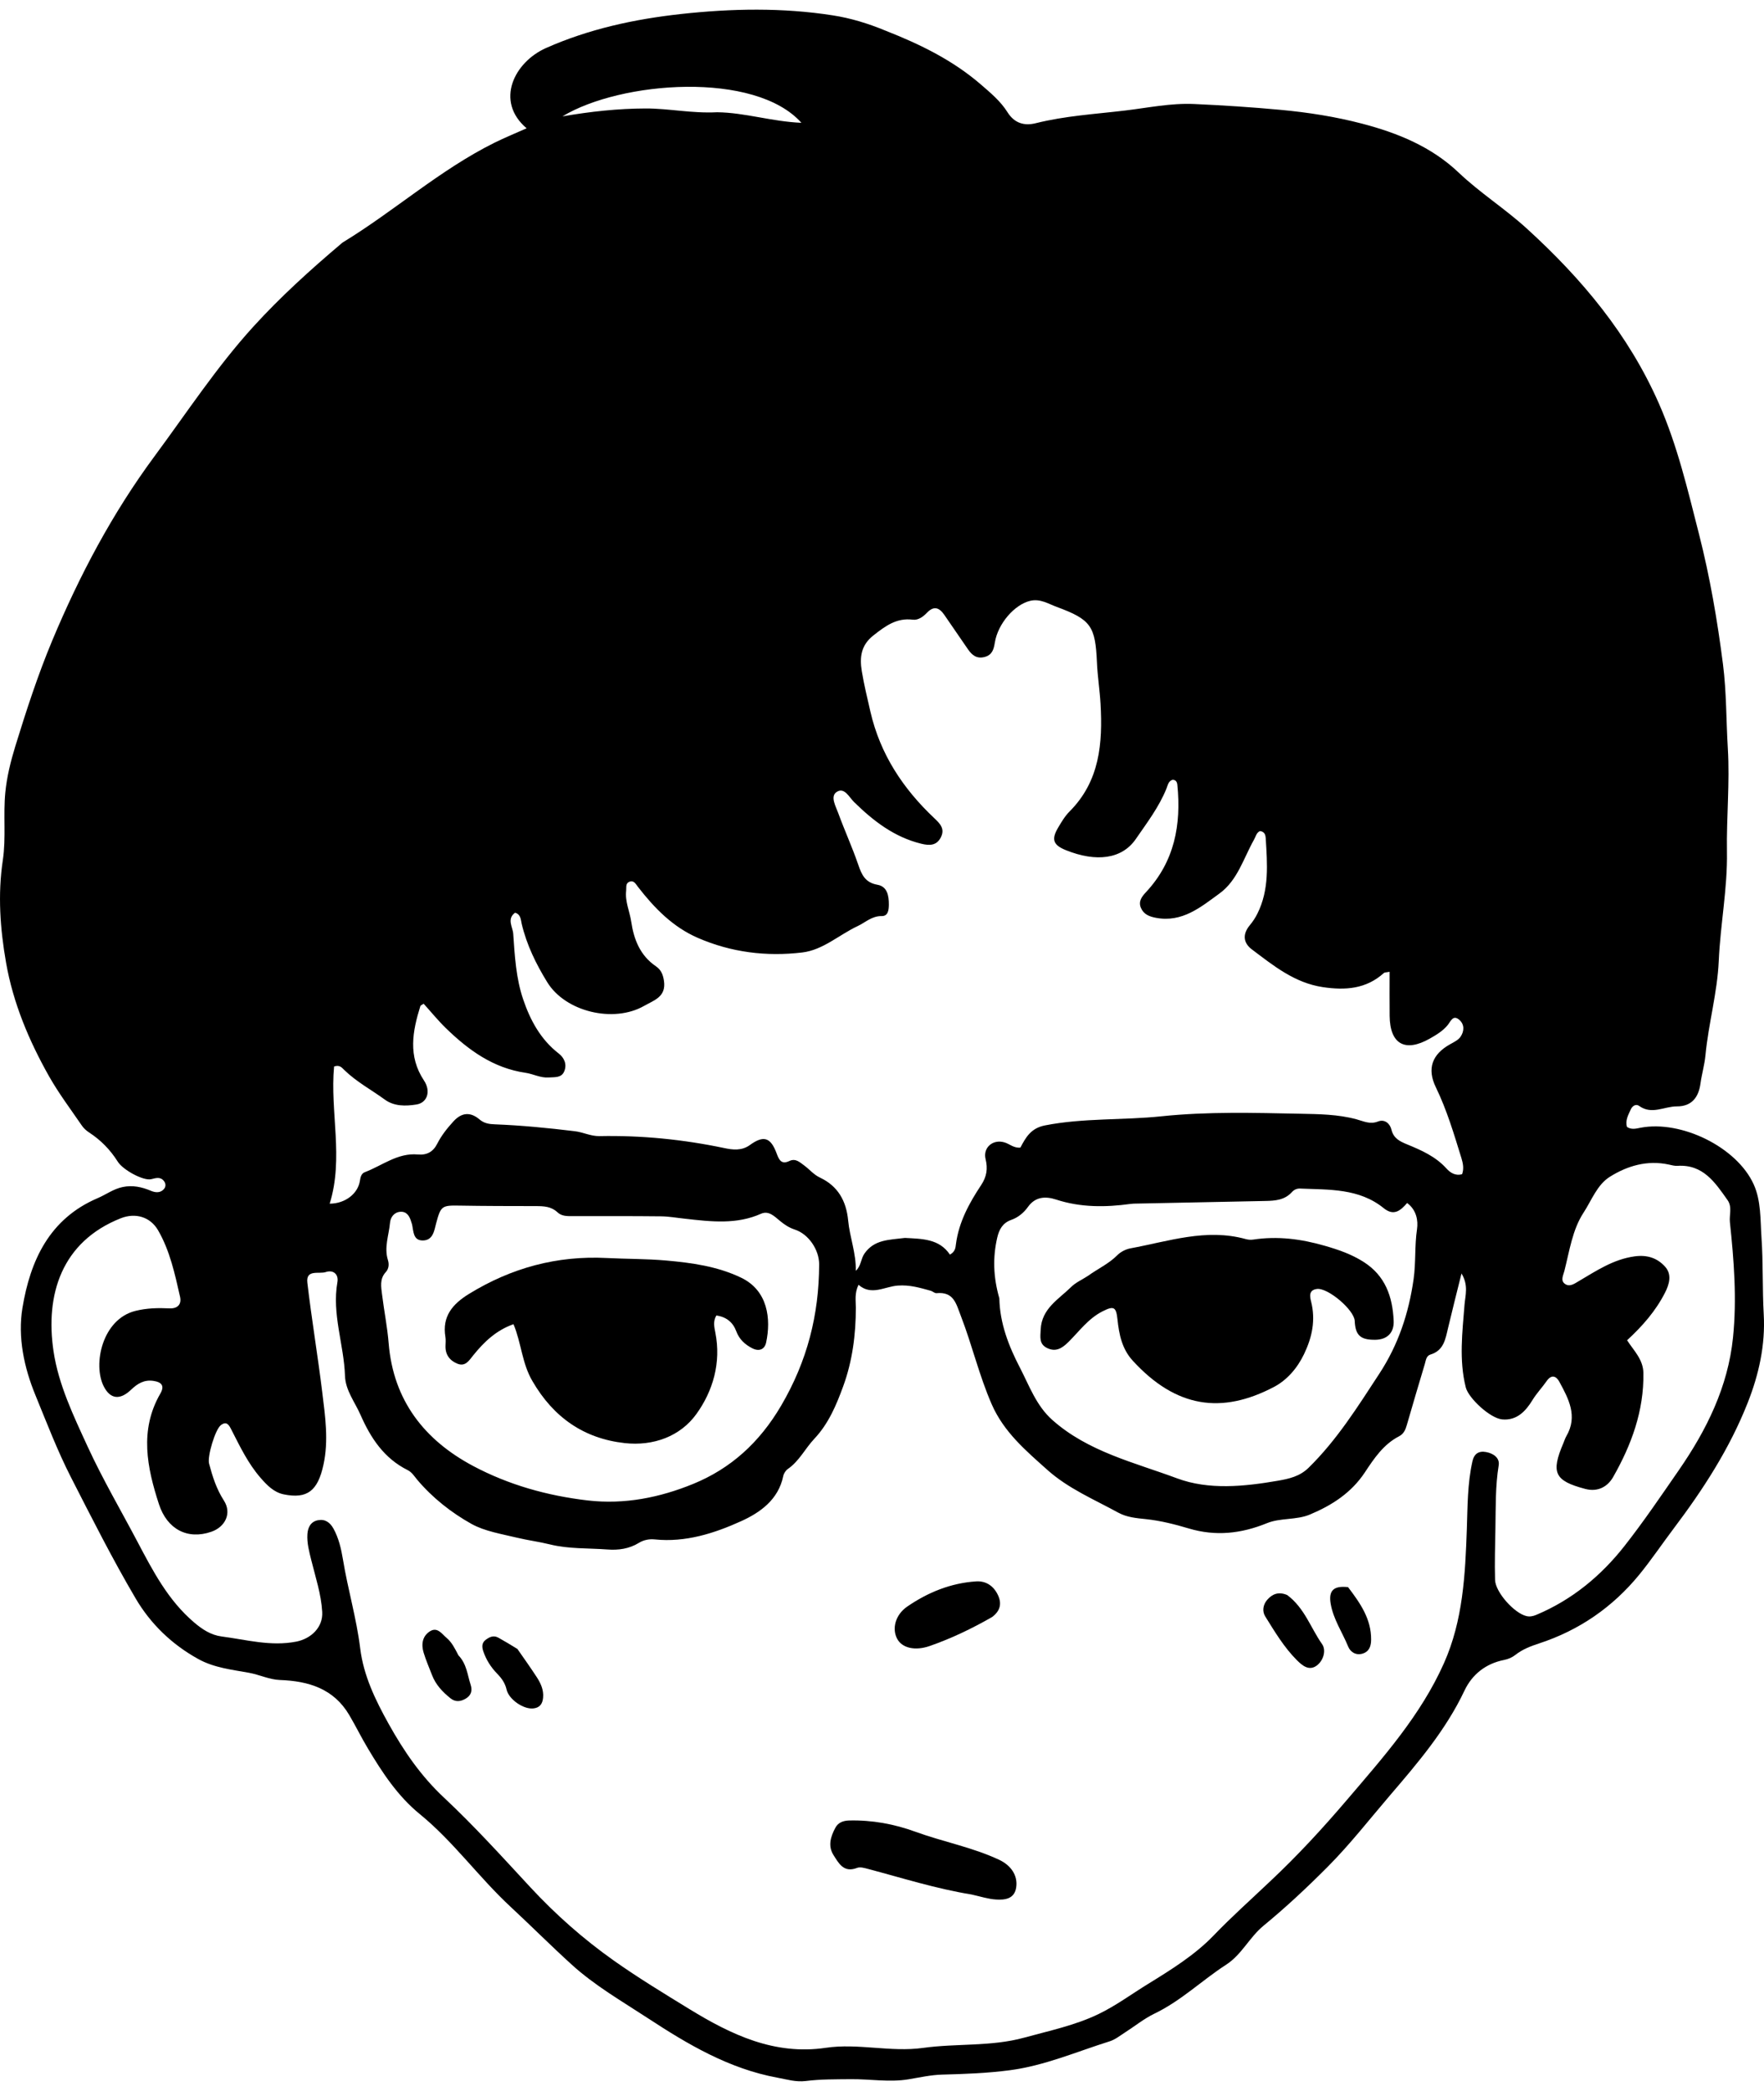 <svg width="54" height="64" viewBox="0 0 54 64" fill="none" xmlns="http://www.w3.org/2000/svg">
<path d="M27.114 0.941C28.177 1.359 29.165 1.844 30.017 2.578C30.32 2.84 30.628 3.094 30.843 3.437C31.051 3.768 31.351 3.861 31.708 3.771C32.606 3.546 33.527 3.492 34.442 3.383C35.144 3.299 35.841 3.152 36.549 3.183C37.433 3.223 38.316 3.28 39.199 3.362C40.048 3.441 40.88 3.571 41.697 3.785C42.784 4.069 43.819 4.49 44.651 5.281C45.305 5.903 46.069 6.385 46.736 6.993C48.424 8.53 49.855 10.24 50.785 12.356C51.353 13.649 51.667 15.005 52.013 16.358C52.346 17.666 52.573 18.992 52.744 20.329C52.853 21.185 52.841 22.049 52.893 22.908C52.956 23.963 52.849 25.015 52.866 26.069C52.885 27.192 52.664 28.295 52.615 29.41C52.571 30.39 52.3 31.329 52.208 32.298C52.181 32.588 52.095 32.874 52.055 33.167C51.999 33.576 51.795 33.866 51.333 33.864C50.949 33.862 50.565 34.13 50.178 33.85C50.084 33.781 49.973 33.845 49.924 33.952C49.847 34.123 49.745 34.294 49.806 34.494C49.947 34.585 50.086 34.544 50.224 34.517C51.464 34.281 53.166 35.107 53.684 36.25C53.913 36.754 53.886 37.331 53.923 37.878C53.977 38.66 53.948 39.446 53.992 40.231C54.044 41.162 53.845 42.065 53.5 42.938C52.947 44.339 52.142 45.582 51.239 46.779C50.886 47.247 50.556 47.738 50.185 48.193C49.369 49.191 48.344 49.899 47.117 50.301C46.857 50.386 46.608 50.481 46.393 50.65C46.289 50.732 46.172 50.782 46.045 50.807C45.483 50.918 45.065 51.25 44.831 51.746C44.257 52.96 43.396 53.966 42.537 54.968C41.911 55.7 41.319 56.46 40.636 57.146C40.008 57.776 39.361 58.382 38.678 58.943C38.245 59.3 38.012 59.827 37.536 60.134C36.794 60.614 36.153 61.242 35.344 61.631C35.023 61.785 34.739 62.018 34.436 62.211C34.284 62.308 34.137 62.428 33.97 62.48C32.959 62.797 31.987 63.223 30.915 63.365C30.221 63.456 29.534 63.481 28.841 63.499C28.492 63.509 28.154 63.586 27.811 63.643C27.225 63.74 26.635 63.633 26.047 63.639C25.585 63.644 25.124 63.637 24.666 63.695C24.366 63.733 24.089 63.647 23.798 63.593C22.319 63.321 21.061 62.577 19.835 61.774C19.04 61.253 18.21 60.777 17.503 60.134C16.866 59.556 16.258 58.946 15.628 58.361C14.656 57.46 13.883 56.368 12.849 55.524C12.174 54.974 11.697 54.247 11.255 53.504C11.057 53.173 10.887 52.825 10.691 52.493C10.214 51.685 9.446 51.453 8.57 51.421C8.245 51.409 7.944 51.259 7.622 51.2C7.096 51.104 6.559 51.049 6.069 50.779C5.258 50.331 4.609 49.702 4.153 48.926C3.443 47.72 2.812 46.467 2.174 45.22C1.758 44.407 1.432 43.55 1.086 42.707C0.738 41.864 0.538 40.929 0.688 40.027C0.927 38.584 1.511 37.304 2.987 36.674C3.247 36.563 3.477 36.388 3.761 36.331C4.062 36.27 4.341 36.33 4.62 36.448C4.748 36.502 4.904 36.524 5.016 36.397C5.082 36.322 5.08 36.226 5.017 36.147C4.908 36.009 4.77 36.058 4.629 36.092C4.391 36.149 3.766 35.812 3.605 35.556C3.377 35.194 3.086 34.895 2.727 34.662C2.643 34.607 2.562 34.535 2.506 34.452C2.165 33.954 1.799 33.468 1.502 32.944C0.887 31.855 0.402 30.7 0.186 29.468C0.005 28.434 -0.073 27.387 0.087 26.324C0.189 25.645 0.095 24.939 0.163 24.252C0.209 23.779 0.328 23.3 0.467 22.846C0.803 21.754 1.158 20.662 1.598 19.609C2.433 17.612 3.44 15.708 4.736 13.957C5.722 12.625 6.631 11.235 7.749 10.005C8.581 9.09 9.496 8.262 10.439 7.464C10.459 7.448 10.477 7.429 10.499 7.416C12.079 6.453 13.466 5.199 15.134 4.37C15.453 4.212 15.785 4.077 16.121 3.927C15.143 3.096 15.743 1.901 16.715 1.47C18.03 0.887 19.419 0.586 20.847 0.429C22.401 0.259 23.952 0.229 25.498 0.471C26.041 0.555 26.574 0.717 27.114 0.941ZM38.88 57.585C39.715 56.803 40.487 55.965 41.23 55.094C42.347 53.784 43.492 52.502 44.203 50.906C44.787 49.595 44.854 48.198 44.903 46.799C44.927 46.105 44.921 45.412 45.074 44.729C45.127 44.491 45.27 44.403 45.494 44.444C45.716 44.485 45.916 44.622 45.878 44.852C45.774 45.491 45.79 46.132 45.778 46.773C45.769 47.3 45.752 47.828 45.767 48.355C45.777 48.733 46.351 49.373 46.724 49.464C46.827 49.49 46.928 49.47 47.025 49.429C48.119 48.971 49.008 48.237 49.731 47.317C50.318 46.57 50.852 45.78 51.394 44.997C52.244 43.768 52.898 42.446 53.051 40.94C53.172 39.764 53.081 38.581 52.956 37.407C52.932 37.184 53.034 36.945 52.883 36.731C52.501 36.191 52.136 35.633 51.349 35.684C51.261 35.689 51.17 35.663 51.083 35.644C50.424 35.502 49.813 35.684 49.276 36.022C48.892 36.264 48.721 36.742 48.476 37.117C48.133 37.642 48.045 38.292 47.889 38.901C47.855 39.033 47.764 39.194 47.904 39.295C48.048 39.4 48.191 39.295 48.328 39.214C48.867 38.897 49.385 38.546 50.035 38.455C50.423 38.401 50.731 38.503 50.972 38.77C51.188 39.011 51.102 39.305 50.97 39.566C50.688 40.12 50.287 40.582 49.809 41.022C50.008 41.334 50.302 41.606 50.308 42.026C50.326 43.182 49.943 44.223 49.384 45.205C49.214 45.505 48.914 45.674 48.53 45.573C47.589 45.325 47.47 45.079 47.859 44.17C47.889 44.099 47.912 44.023 47.95 43.957C48.306 43.346 48.018 42.814 47.734 42.291C47.643 42.123 47.498 42.054 47.346 42.272C47.208 42.471 47.038 42.646 46.91 42.857C46.703 43.197 46.429 43.485 45.987 43.445C45.616 43.412 44.952 42.793 44.87 42.463C44.66 41.623 44.766 40.782 44.832 39.938C44.855 39.65 44.961 39.344 44.74 38.978C44.589 39.588 44.454 40.114 44.329 40.644C44.248 40.984 44.2 41.336 43.789 41.46C43.66 41.499 43.65 41.636 43.618 41.745C43.431 42.372 43.243 42.998 43.063 43.627C43.022 43.77 42.966 43.89 42.828 43.962C42.352 44.207 42.063 44.64 41.783 45.064C41.367 45.693 40.773 46.074 40.103 46.355C39.684 46.532 39.196 46.453 38.787 46.62C37.994 46.943 37.214 47.029 36.388 46.782C35.962 46.655 35.524 46.544 35.084 46.498C34.785 46.467 34.494 46.442 34.231 46.298C33.491 45.892 32.704 45.564 32.062 44.99C31.401 44.399 30.731 43.834 30.358 42.981C29.975 42.105 29.761 41.177 29.418 40.289C29.267 39.897 29.198 39.53 28.667 39.581C28.612 39.586 28.552 39.524 28.491 39.507C28.161 39.417 27.85 39.321 27.481 39.349C27.081 39.379 26.671 39.67 26.281 39.324C26.155 39.588 26.199 39.808 26.199 40.023C26.2 40.846 26.094 41.66 25.813 42.429C25.604 43.002 25.365 43.575 24.928 44.038C24.648 44.335 24.468 44.72 24.119 44.961C24.051 45.008 23.992 45.101 23.976 45.183C23.827 45.904 23.266 46.298 22.69 46.559C21.866 46.932 20.985 47.215 20.043 47.118C19.872 47.101 19.705 47.134 19.559 47.223C19.26 47.407 18.931 47.452 18.593 47.426C18.008 47.382 17.417 47.414 16.839 47.272C16.505 47.189 16.16 47.146 15.824 47.065C15.351 46.951 14.836 46.868 14.434 46.644C13.818 46.3 13.242 45.848 12.774 45.294C12.683 45.186 12.612 45.063 12.48 44.997C11.76 44.638 11.351 44.022 11.037 43.308C10.864 42.914 10.576 42.556 10.561 42.114C10.529 41.153 10.156 40.222 10.329 39.243C10.371 39.002 10.202 38.858 9.972 38.935C9.768 39.004 9.358 38.839 9.409 39.264C9.541 40.384 9.728 41.497 9.865 42.616C9.955 43.352 10.064 44.092 9.901 44.836C9.727 45.634 9.405 45.885 8.686 45.739C8.382 45.677 8.174 45.459 7.977 45.234C7.592 44.793 7.344 44.269 7.08 43.754C7.011 43.619 6.94 43.487 6.763 43.619C6.588 43.75 6.342 44.578 6.4 44.797C6.505 45.193 6.625 45.573 6.854 45.929C7.101 46.312 6.9 46.734 6.471 46.883C5.743 47.137 5.116 46.808 4.866 46.041C4.504 44.928 4.26 43.777 4.907 42.657C5.043 42.421 4.956 42.305 4.698 42.266C4.413 42.224 4.212 42.346 4.013 42.536C3.669 42.865 3.374 42.824 3.175 42.432C2.838 41.768 3.124 40.376 4.148 40.123C4.491 40.038 4.835 40.029 5.183 40.046C5.436 40.059 5.564 39.924 5.512 39.692C5.353 38.993 5.203 38.286 4.84 37.658C4.6 37.242 4.143 37.112 3.698 37.288C1.879 38.008 1.383 39.633 1.638 41.355C1.79 42.382 2.253 43.342 2.688 44.288C3.144 45.278 3.696 46.219 4.204 47.182C4.681 48.085 5.145 48.981 5.941 49.658C6.194 49.874 6.458 50.046 6.785 50.089C7.543 50.187 8.287 50.4 9.071 50.246C9.525 50.156 9.891 49.807 9.864 49.338C9.832 48.794 9.66 48.28 9.53 47.757C9.465 47.495 9.393 47.231 9.41 46.96C9.422 46.76 9.506 46.575 9.731 46.531C9.947 46.488 10.099 46.594 10.205 46.782C10.371 47.079 10.446 47.415 10.499 47.735C10.648 48.645 10.913 49.53 11.026 50.449C11.128 51.285 11.489 52.031 11.902 52.772C12.369 53.608 12.887 54.363 13.594 55.024C14.521 55.891 15.376 56.838 16.24 57.77C17.012 58.602 17.858 59.349 18.78 60.002C19.534 60.536 20.326 61.016 21.113 61.499C22.389 62.28 23.712 62.911 25.278 62.679C26.269 62.532 27.259 62.82 28.256 62.682C29.285 62.539 30.342 62.647 31.357 62.367C32.123 62.156 32.909 61.993 33.627 61.647C34.157 61.391 34.637 61.037 35.138 60.728C35.846 60.292 36.577 59.838 37.147 59.246C37.691 58.679 38.273 58.161 38.88 57.585ZM27.701 37.89C28.221 37.919 28.754 37.912 29.079 38.401C29.251 38.306 29.25 38.179 29.265 38.069C29.355 37.4 29.67 36.823 30.033 36.276C30.207 36.015 30.242 35.77 30.171 35.478C30.085 35.125 30.395 34.858 30.752 34.967C30.909 35.014 31.037 35.147 31.237 35.125C31.4 34.815 31.557 34.532 31.985 34.447C33.168 34.214 34.37 34.292 35.558 34.167C36.968 34.02 38.386 34.061 39.8 34.089C40.375 34.1 40.96 34.107 41.52 34.258C41.744 34.318 41.937 34.423 42.182 34.327C42.396 34.243 42.553 34.4 42.595 34.575C42.661 34.847 42.852 34.934 43.07 35.025C43.511 35.206 43.945 35.396 44.277 35.763C44.396 35.894 44.55 35.998 44.758 35.939C44.82 35.769 44.785 35.603 44.737 35.446C44.51 34.712 44.292 33.974 43.954 33.278C43.679 32.712 43.837 32.268 44.397 31.959C44.508 31.897 44.638 31.835 44.707 31.737C44.826 31.567 44.838 31.356 44.669 31.212C44.48 31.051 44.408 31.262 44.319 31.373C44.169 31.558 43.969 31.675 43.768 31.79C43.01 32.219 42.549 31.958 42.54 31.093C42.535 30.65 42.539 30.206 42.539 29.745C42.434 29.765 42.387 29.76 42.364 29.781C41.821 30.273 41.183 30.316 40.496 30.214C39.629 30.085 38.983 29.556 38.321 29.058C38.053 28.856 38.035 28.588 38.261 28.317C38.351 28.209 38.43 28.089 38.492 27.964C38.859 27.23 38.795 26.445 38.747 25.664C38.74 25.559 38.718 25.456 38.571 25.437C38.46 25.486 38.441 25.608 38.385 25.706C38.066 26.273 37.884 26.944 37.336 27.344C36.762 27.762 36.191 28.246 35.384 28.092C35.181 28.053 35.011 27.987 34.926 27.788C34.84 27.587 34.957 27.44 35.082 27.306C35.955 26.371 36.164 25.244 36.041 24.019C36.032 23.935 35.997 23.871 35.897 23.867C35.765 23.906 35.749 24.034 35.708 24.136C35.479 24.704 35.109 25.187 34.768 25.683C34.347 26.293 33.565 26.398 32.63 26.022C32.244 25.867 32.178 25.697 32.387 25.34C32.491 25.163 32.6 24.979 32.743 24.836C33.667 23.91 33.758 22.75 33.69 21.544C33.666 21.121 33.598 20.7 33.58 20.277C33.532 19.166 33.398 18.962 32.348 18.576C32.089 18.48 31.845 18.318 31.537 18.39C31.061 18.502 30.548 19.084 30.454 19.669C30.421 19.872 30.376 20.044 30.147 20.107C29.904 20.174 29.756 20.055 29.63 19.871C29.391 19.521 29.149 19.172 28.909 18.822C28.757 18.601 28.593 18.53 28.378 18.753C28.261 18.875 28.113 18.989 27.939 18.967C27.443 18.904 27.098 19.166 26.738 19.448C26.359 19.745 26.31 20.111 26.382 20.546C26.451 20.964 26.552 21.373 26.646 21.786C26.946 23.086 27.644 24.14 28.598 25.04C28.783 25.213 28.934 25.372 28.8 25.632C28.669 25.886 28.454 25.886 28.203 25.825C27.376 25.623 26.737 25.129 26.145 24.549C25.993 24.401 25.845 24.076 25.605 24.245C25.412 24.383 25.584 24.677 25.659 24.884C25.853 25.415 26.089 25.93 26.272 26.464C26.378 26.775 26.484 27.014 26.862 27.081C27.163 27.134 27.212 27.418 27.21 27.693C27.208 27.86 27.185 28.042 26.991 28.039C26.69 28.034 26.496 28.232 26.256 28.345C25.688 28.611 25.195 29.077 24.56 29.153C23.463 29.284 22.382 29.151 21.359 28.705C20.594 28.372 20.032 27.793 19.53 27.146C19.46 27.056 19.403 26.93 19.26 26.992C19.145 27.042 19.179 27.162 19.168 27.264C19.13 27.595 19.276 27.893 19.323 28.209C19.404 28.759 19.597 29.247 20.078 29.575C20.24 29.685 20.299 29.836 20.326 30.028C20.394 30.512 20.029 30.611 19.716 30.789C18.781 31.321 17.31 30.97 16.753 30.064C16.408 29.504 16.122 28.919 15.97 28.275C15.94 28.146 15.945 27.987 15.767 27.936C15.506 28.131 15.697 28.374 15.711 28.579C15.757 29.256 15.796 29.944 16.016 30.59C16.232 31.226 16.549 31.816 17.102 32.244C17.275 32.378 17.363 32.58 17.271 32.795C17.185 32.996 16.982 32.966 16.8 32.979C16.546 32.998 16.326 32.871 16.087 32.836C15.098 32.692 14.34 32.14 13.651 31.471C13.407 31.234 13.192 30.968 12.969 30.722C12.909 30.763 12.875 30.773 12.869 30.792C12.627 31.565 12.484 32.326 12.979 33.072C13.199 33.404 13.078 33.753 12.75 33.806C12.417 33.86 12.066 33.865 11.78 33.656C11.365 33.354 10.907 33.11 10.536 32.747C10.466 32.68 10.4 32.584 10.227 32.643C10.098 34.029 10.528 35.446 10.092 36.842C10.576 36.84 10.963 36.528 11.019 36.133C11.035 36.021 11.066 35.916 11.166 35.879C11.7 35.677 12.174 35.28 12.79 35.336C13.073 35.361 13.261 35.252 13.385 35.007C13.514 34.752 13.691 34.531 13.882 34.322C14.131 34.05 14.398 34.024 14.681 34.265C14.822 34.385 14.976 34.407 15.145 34.413C15.966 34.445 16.782 34.525 17.596 34.624C17.851 34.654 18.084 34.779 18.35 34.774C19.638 34.748 20.911 34.875 22.173 35.14C22.424 35.193 22.702 35.23 22.954 35.048C23.38 34.739 23.594 34.811 23.779 35.315C23.851 35.512 23.928 35.648 24.164 35.536C24.354 35.446 24.478 35.57 24.614 35.669C24.779 35.789 24.905 35.951 25.1 36.043C25.649 36.301 25.907 36.756 25.964 37.357C26.012 37.869 26.212 38.36 26.197 38.897C26.366 38.745 26.347 38.531 26.467 38.363C26.768 37.939 27.206 37.952 27.701 37.89ZM20.96 37.301C20.718 37.276 20.476 37.231 20.233 37.229C19.334 37.219 18.434 37.223 17.535 37.223C17.366 37.223 17.196 37.231 17.062 37.103C16.877 36.928 16.65 36.917 16.413 36.916C15.628 36.915 14.843 36.915 14.058 36.901C13.526 36.891 13.493 36.915 13.353 37.437C13.293 37.664 13.259 37.966 12.943 37.968C12.645 37.97 12.66 37.689 12.615 37.481C12.61 37.456 12.598 37.432 12.591 37.407C12.543 37.234 12.457 37.078 12.259 37.09C12.07 37.101 11.955 37.251 11.939 37.428C11.905 37.807 11.753 38.18 11.876 38.57C11.915 38.697 11.903 38.835 11.81 38.936C11.615 39.147 11.668 39.393 11.697 39.632C11.758 40.128 11.858 40.62 11.898 41.117C12.041 42.868 12.996 44.079 14.483 44.87C15.57 45.448 16.749 45.78 17.99 45.925C19.129 46.057 20.208 45.832 21.218 45.42C22.363 44.952 23.245 44.161 23.912 43.025C24.714 41.656 25.071 40.245 25.076 38.701C25.077 38.249 24.75 37.771 24.332 37.635C24.155 37.577 24.017 37.485 23.875 37.368C23.714 37.237 23.535 37.044 23.297 37.15C22.557 37.48 21.795 37.397 20.96 37.301ZM30.592 39.739C30.607 40.505 30.88 41.204 31.223 41.863C31.51 42.417 31.722 43.024 32.213 43.461C33.309 44.436 34.72 44.76 36.033 45.249C37.006 45.611 38.087 45.5 39.119 45.322C39.453 45.264 39.787 45.192 40.059 44.925C40.927 44.074 41.562 43.058 42.221 42.051C42.805 41.16 43.123 40.202 43.273 39.156C43.346 38.644 43.302 38.132 43.378 37.621C43.416 37.36 43.363 37.034 43.075 36.821C42.869 37.061 42.665 37.228 42.358 36.979C41.603 36.367 40.686 36.417 39.793 36.379C39.7 36.376 39.614 36.415 39.551 36.484C39.331 36.731 39.039 36.753 38.739 36.759C37.427 36.784 36.115 36.812 34.803 36.839C34.739 36.84 34.674 36.84 34.61 36.849C33.842 36.955 33.082 36.961 32.33 36.716C32.015 36.613 31.697 36.62 31.469 36.94C31.34 37.12 31.168 37.264 30.957 37.338C30.693 37.432 30.585 37.631 30.527 37.884C30.389 38.485 30.404 39.081 30.592 39.739ZM21.954 3.436C22.799 3.445 23.618 3.72 24.533 3.759C23.113 2.167 19.003 2.479 17.218 3.562C18.076 3.414 18.914 3.322 19.766 3.32C20.475 3.318 21.172 3.475 21.954 3.436Z" fill="black"/>
<path d="M29.743 57.987C28.645 57.808 27.618 57.48 26.577 57.205C26.467 57.176 26.332 57.135 26.237 57.172C25.829 57.331 25.676 57.032 25.515 56.779C25.337 56.498 25.431 56.206 25.574 55.941C25.656 55.788 25.807 55.725 25.995 55.721C26.698 55.704 27.376 55.829 28.032 56.069C28.876 56.376 29.767 56.54 30.586 56.924C30.937 57.088 31.163 57.394 31.108 57.768C31.056 58.125 30.762 58.157 30.489 58.14C30.249 58.125 30.012 58.047 29.743 57.987Z" fill="black"/>
<path d="M30.37 49.494C29.741 49.854 29.116 50.152 28.459 50.381C28.013 50.536 27.613 50.445 27.462 50.156C27.303 49.852 27.404 49.427 27.772 49.174C28.403 48.74 29.104 48.454 29.878 48.403C30.186 48.382 30.423 48.546 30.553 48.83C30.669 49.081 30.623 49.305 30.37 49.494Z" fill="black"/>
<path d="M39.403 48.82C39.937 49.217 40.123 49.828 40.472 50.323C40.602 50.506 40.519 50.825 40.306 50.981C40.069 51.154 39.862 50.976 39.698 50.812C39.306 50.419 39.022 49.941 38.731 49.474C38.636 49.322 38.659 49.121 38.791 48.968C38.949 48.788 39.139 48.709 39.403 48.82Z" fill="black"/>
<path d="M15.839 50.471C16.046 50.767 16.238 51.039 16.421 51.318C16.549 51.512 16.649 51.719 16.625 51.965C16.607 52.158 16.518 52.274 16.317 52.292C16.016 52.318 15.575 52.013 15.507 51.712C15.462 51.513 15.353 51.364 15.217 51.225C15.026 51.029 14.883 50.802 14.795 50.544C14.752 50.417 14.742 50.287 14.866 50.193C14.982 50.104 15.11 50.044 15.256 50.126C15.445 50.232 15.632 50.342 15.839 50.471Z" fill="black"/>
<path d="M14.033 50.665C14.289 50.932 14.308 51.265 14.407 51.565C14.466 51.744 14.426 51.893 14.254 51.993C14.095 52.085 13.94 52.101 13.789 51.98C13.547 51.786 13.337 51.565 13.224 51.267C13.137 51.041 13.039 50.818 12.969 50.586C12.892 50.336 12.926 50.083 13.156 49.934C13.388 49.784 13.524 50.008 13.675 50.136C13.836 50.273 13.925 50.458 14.033 50.665Z" fill="black"/>
<path d="M41.267 48.579C41.643 49.073 41.978 49.555 41.973 50.186C41.972 50.385 41.916 50.548 41.717 50.612C41.513 50.677 41.34 50.569 41.271 50.399C41.092 49.962 40.816 49.562 40.735 49.087C40.667 48.685 40.821 48.529 41.267 48.579Z" fill="black"/>
<path d="M16.301 42.276C15.977 41.73 15.961 41.105 15.719 40.53C15.177 40.724 14.814 41.08 14.489 41.481C14.357 41.644 14.246 41.843 13.993 41.736C13.76 41.638 13.629 41.457 13.638 41.192C13.641 41.102 13.649 41.009 13.635 40.922C13.529 40.291 13.855 39.913 14.356 39.604C15.653 38.807 17.047 38.427 18.576 38.505C19.178 38.536 19.784 38.528 20.386 38.581C21.176 38.651 21.959 38.758 22.687 39.107C23.51 39.502 23.607 40.373 23.453 41.092C23.406 41.31 23.231 41.371 23.031 41.269C22.809 41.156 22.631 40.996 22.54 40.75C22.439 40.477 22.243 40.31 21.93 40.264C21.822 40.439 21.866 40.621 21.898 40.788C22.081 41.708 21.825 42.577 21.318 43.28C20.824 43.966 19.998 44.267 19.123 44.17C17.878 44.032 16.944 43.385 16.301 42.276Z" fill="black"/>
<path d="M33.298 39.056C33.611 38.83 33.942 38.682 34.201 38.421C34.304 38.317 34.462 38.235 34.607 38.209C35.771 37.994 36.923 37.591 38.133 37.925C38.205 37.945 38.288 37.953 38.362 37.941C39.111 37.829 39.822 37.919 40.56 38.132C40.986 38.255 41.37 38.388 41.74 38.623C42.409 39.046 42.63 39.691 42.663 40.425C42.681 40.801 42.456 41.004 42.1 41.008C41.646 41.013 41.491 40.871 41.471 40.431C41.455 40.092 40.649 39.409 40.314 39.452C40.053 39.486 40.099 39.691 40.136 39.839C40.278 40.406 40.168 40.927 39.922 41.442C39.715 41.876 39.397 42.242 38.999 42.451C37.401 43.291 36.002 43.095 34.676 41.648C34.344 41.285 34.257 40.842 34.208 40.38C34.167 39.995 34.092 39.966 33.756 40.135C33.314 40.356 33.037 40.751 32.701 41.082C32.508 41.271 32.318 41.389 32.054 41.26C31.803 41.139 31.848 40.92 31.858 40.693C31.887 40.05 32.409 39.769 32.793 39.389C32.927 39.257 33.112 39.175 33.298 39.056Z" fill="black"/>
</svg>
